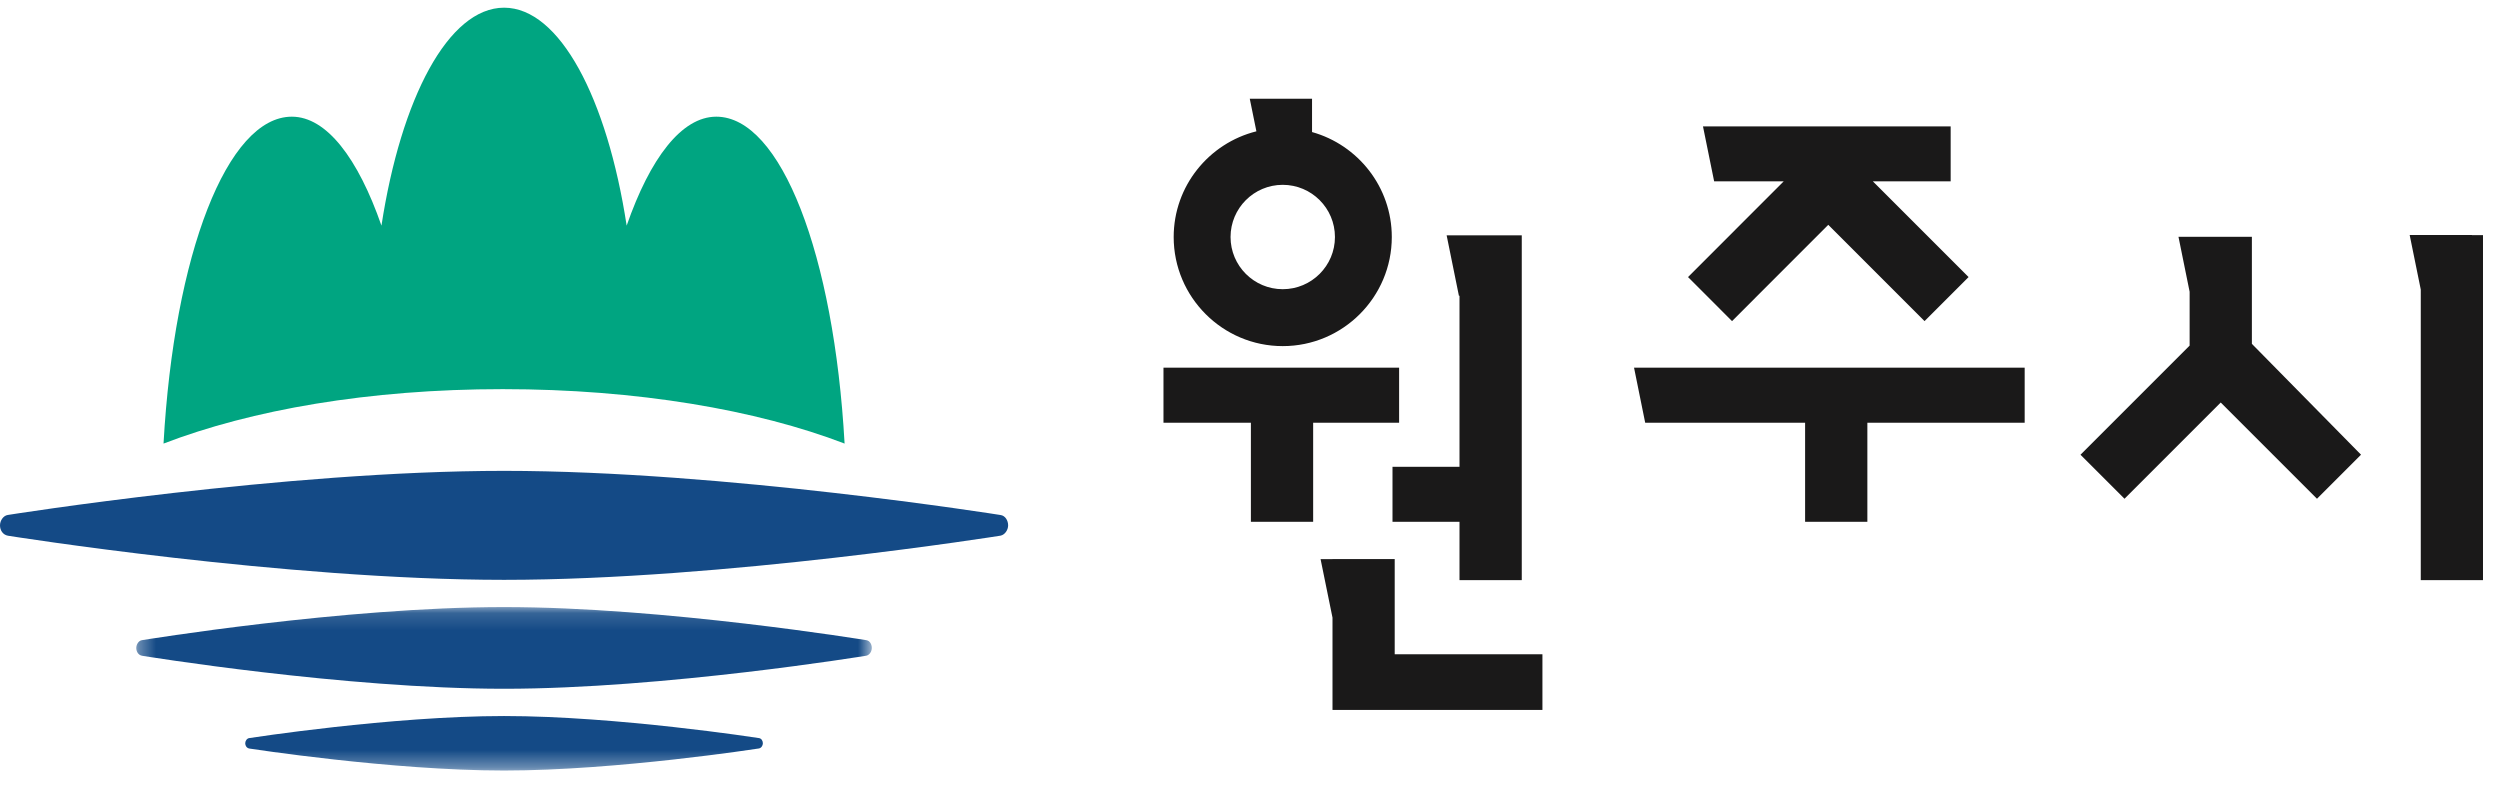 <?xml version="1.0" encoding="UTF-8"?>
<svg viewBox="0 0 146 46" version="1.1" xmlns="http://www.w3.org/2000/svg" xmlns:xlink="http://www.w3.org/1999/xlink">

    <defs>
        <polygon id="path-1" points="0.343 0.144 43.3 0.144 43.3 9.651 0.343 9.651"></polygon>
    </defs>
    <g stroke="none" stroke-width="1" fill="none" fill-rule="evenodd">
        <g>
            <path d="M49.324,25.905 C48.707,14.86 45.606,6.814 41.831,6.814 C39.806,6.814 37.965,9.243 36.597,13.177 C35.455,5.725 32.683,0.449 29.438,0.449 C26.193,0.449 23.421,5.725 22.277,13.177 C20.91,9.243 19.068,6.814 17.044,6.814 C13.269,6.814 10.167,14.86 9.55,25.905 C14.671,23.939 21.528,22.726 29.361,22.726 C37.196,22.726 44.204,23.939 49.324,25.905" id="Fill-1" fill="#00A581"></path>
            <path d="M58.426,30.076 C58.426,30.076 42.252,27.498 29.438,27.498 C16.629,27.498 0.454,30.074 0.454,30.074 C0.193,30.113 0,30.405 0,30.682 C0,30.961 0.162,31.234 0.469,31.287 C0.469,31.287 16.64,33.863 29.438,33.863 C42.255,33.863 58.428,31.283 58.428,31.283 C58.686,31.234 58.875,30.948 58.875,30.682 C58.875,30.407 58.715,30.113 58.426,30.076" id="Fill-2" fill="#144A86"></path>
            <g id="Group-6" transform="translate(7.615, 35.308)">
                <mask id="mask-2" fill="white">
                    <use xlink:href="#path-1"></use>
                </mask>
                <g id="Clip-4"></g>
                <path d="M42.977,2.078 C42.977,2.078 31.175,0.144 21.823,0.144 C12.474,0.144 0.672,2.078 0.672,2.078 C0.483,2.107 0.343,2.324 0.343,2.533 C0.343,2.744 0.46,2.949 0.683,2.989 C0.683,2.989 12.484,4.916 21.823,4.916 C31.175,4.916 42.977,2.985 42.977,2.985 C43.165,2.949 43.3,2.732 43.3,2.533 C43.3,2.328 43.185,2.107 42.977,2.078" id="Fill-3" fill="#144A86" mask="url(#mask-2)"></path>
                <path d="M36.708,7.796 C36.708,7.796 28.402,6.508 21.823,6.508 C15.243,6.508 6.939,7.796 6.939,7.796 C6.804,7.816 6.706,7.962 6.706,8.101 C6.706,8.24 6.789,8.378 6.946,8.407 C6.946,8.407 15.247,9.692 21.823,9.692 C28.403,9.692 36.708,8.402 36.708,8.402 C36.841,8.378 36.937,8.234 36.937,8.101 C36.937,7.964 36.857,7.816 36.708,7.796" id="Fill-5" fill="#144A86" mask="url(#mask-2)"></path>
            </g>
            <path d="M81.708,21.473 C81.708,21.953 81.708,24.209 81.708,24.686 C81.163,24.686 76.688,24.686 76.688,24.686 C76.688,24.686 76.688,29.917 76.688,30.474 C76.197,30.474 73.542,30.474 73.052,30.474 C73.052,29.917 73.052,24.686 73.052,24.686 C73.052,24.686 68.494,24.686 67.947,24.686 C67.947,24.209 67.947,21.953 67.947,21.473 C68.526,21.473 81.129,21.473 81.708,21.473" id="Fill-7" fill="#1A1919"></path>
            <path d="M99.064,21.473 L95.428,21.473 L96.079,24.686 L99.064,24.686 C101.788,24.686 105.418,24.686 105.418,24.686 C105.418,24.686 105.418,29.917 105.418,30.474 L109.054,30.474 C109.054,29.917 109.054,24.686 109.054,24.686 C109.054,24.686 117.663,24.686 118.241,24.686 L118.241,21.473 L99.064,21.473" id="Fill-8" fill="#1A1919"></path>
            <path d="M81.451,38.208 C81.451,38.208 81.451,33.202 81.451,32.648 L77.818,32.648 L77.818,32.655 L77.122,32.655 L77.818,36.071 L77.818,41.461 L90.078,41.461 L90.078,38.208 C89.502,38.208 81.451,38.208 81.451,38.208" id="Fill-9" fill="#1A1919"></path>
            <path d="M109.375,10.591 C109.375,10.591 113.391,10.591 113.919,10.591 L113.919,7.381 L99.454,7.381 L100.106,10.591 L103.09,10.591 C103.704,10.591 104.168,10.591 104.168,10.591 C104.168,10.591 98.983,15.782 98.58,16.181 L101.151,18.753 C101.554,18.345 106.771,13.129 106.771,13.129 C106.771,13.129 111.988,18.345 112.393,18.753 L114.965,16.181 C114.561,15.782 109.375,10.591 109.375,10.591" id="Fill-10" fill="#1A1919"></path>
            <path d="M131.51,20.081 C131.51,20.081 131.51,14.39 131.51,13.83 L127.223,13.83 L127.874,17.039 C127.874,18.617 127.874,20.183 127.874,20.183 C127.874,20.183 121.908,26.147 121.5,26.557 L124.071,29.127 C124.475,28.723 129.691,23.507 129.691,23.507 C129.691,23.507 134.907,28.723 135.312,29.127 C135.66,28.782 137.539,26.903 137.884,26.555 C137.481,26.147 131.51,20.081 131.51,20.081" id="Fill-11" fill="#1A1919"></path>
            <path d="M84.484,13.745 L85.2,17.272 L85.235,17.272 C85.235,21.282 85.235,27.263 85.235,27.263 C85.235,27.263 81.847,27.263 81.322,27.263 L81.322,30.474 C81.847,30.474 85.235,30.474 85.235,30.474 C85.235,30.474 85.235,33.366 85.235,33.879 L88.871,33.879 L88.871,13.745 L84.484,13.745" id="Fill-12" fill="#1A1919"></path>
            <polyline id="Fill-13" fill="#1A1919" points="144.361 13.732 144.361 13.725 140.725 13.725 141.373 16.91 141.373 33.879 145.007 33.879 145.007 13.732 144.361 13.732"></polyline>
            <path d="M74.911,16.889 C73.23,16.889 71.864,15.522 71.864,13.842 C71.864,12.16 73.23,10.794 74.911,10.794 C76.595,10.794 77.961,12.16 77.961,13.842 C77.961,15.522 76.595,16.889 74.911,16.889 Z M76.623,7.712 C76.623,6.764 76.623,5.765 76.623,5.765 L72.986,5.765 L73.374,7.669 C70.603,8.361 68.543,10.862 68.543,13.842 C68.543,17.353 71.4,20.213 74.911,20.213 C78.424,20.213 81.281,17.353 81.281,13.842 C81.281,10.922 79.306,8.463 76.623,7.712 L76.623,7.712 Z" id="Fill-14" fill="#1A1919"></path>
        </g>
    </g>
</svg>

